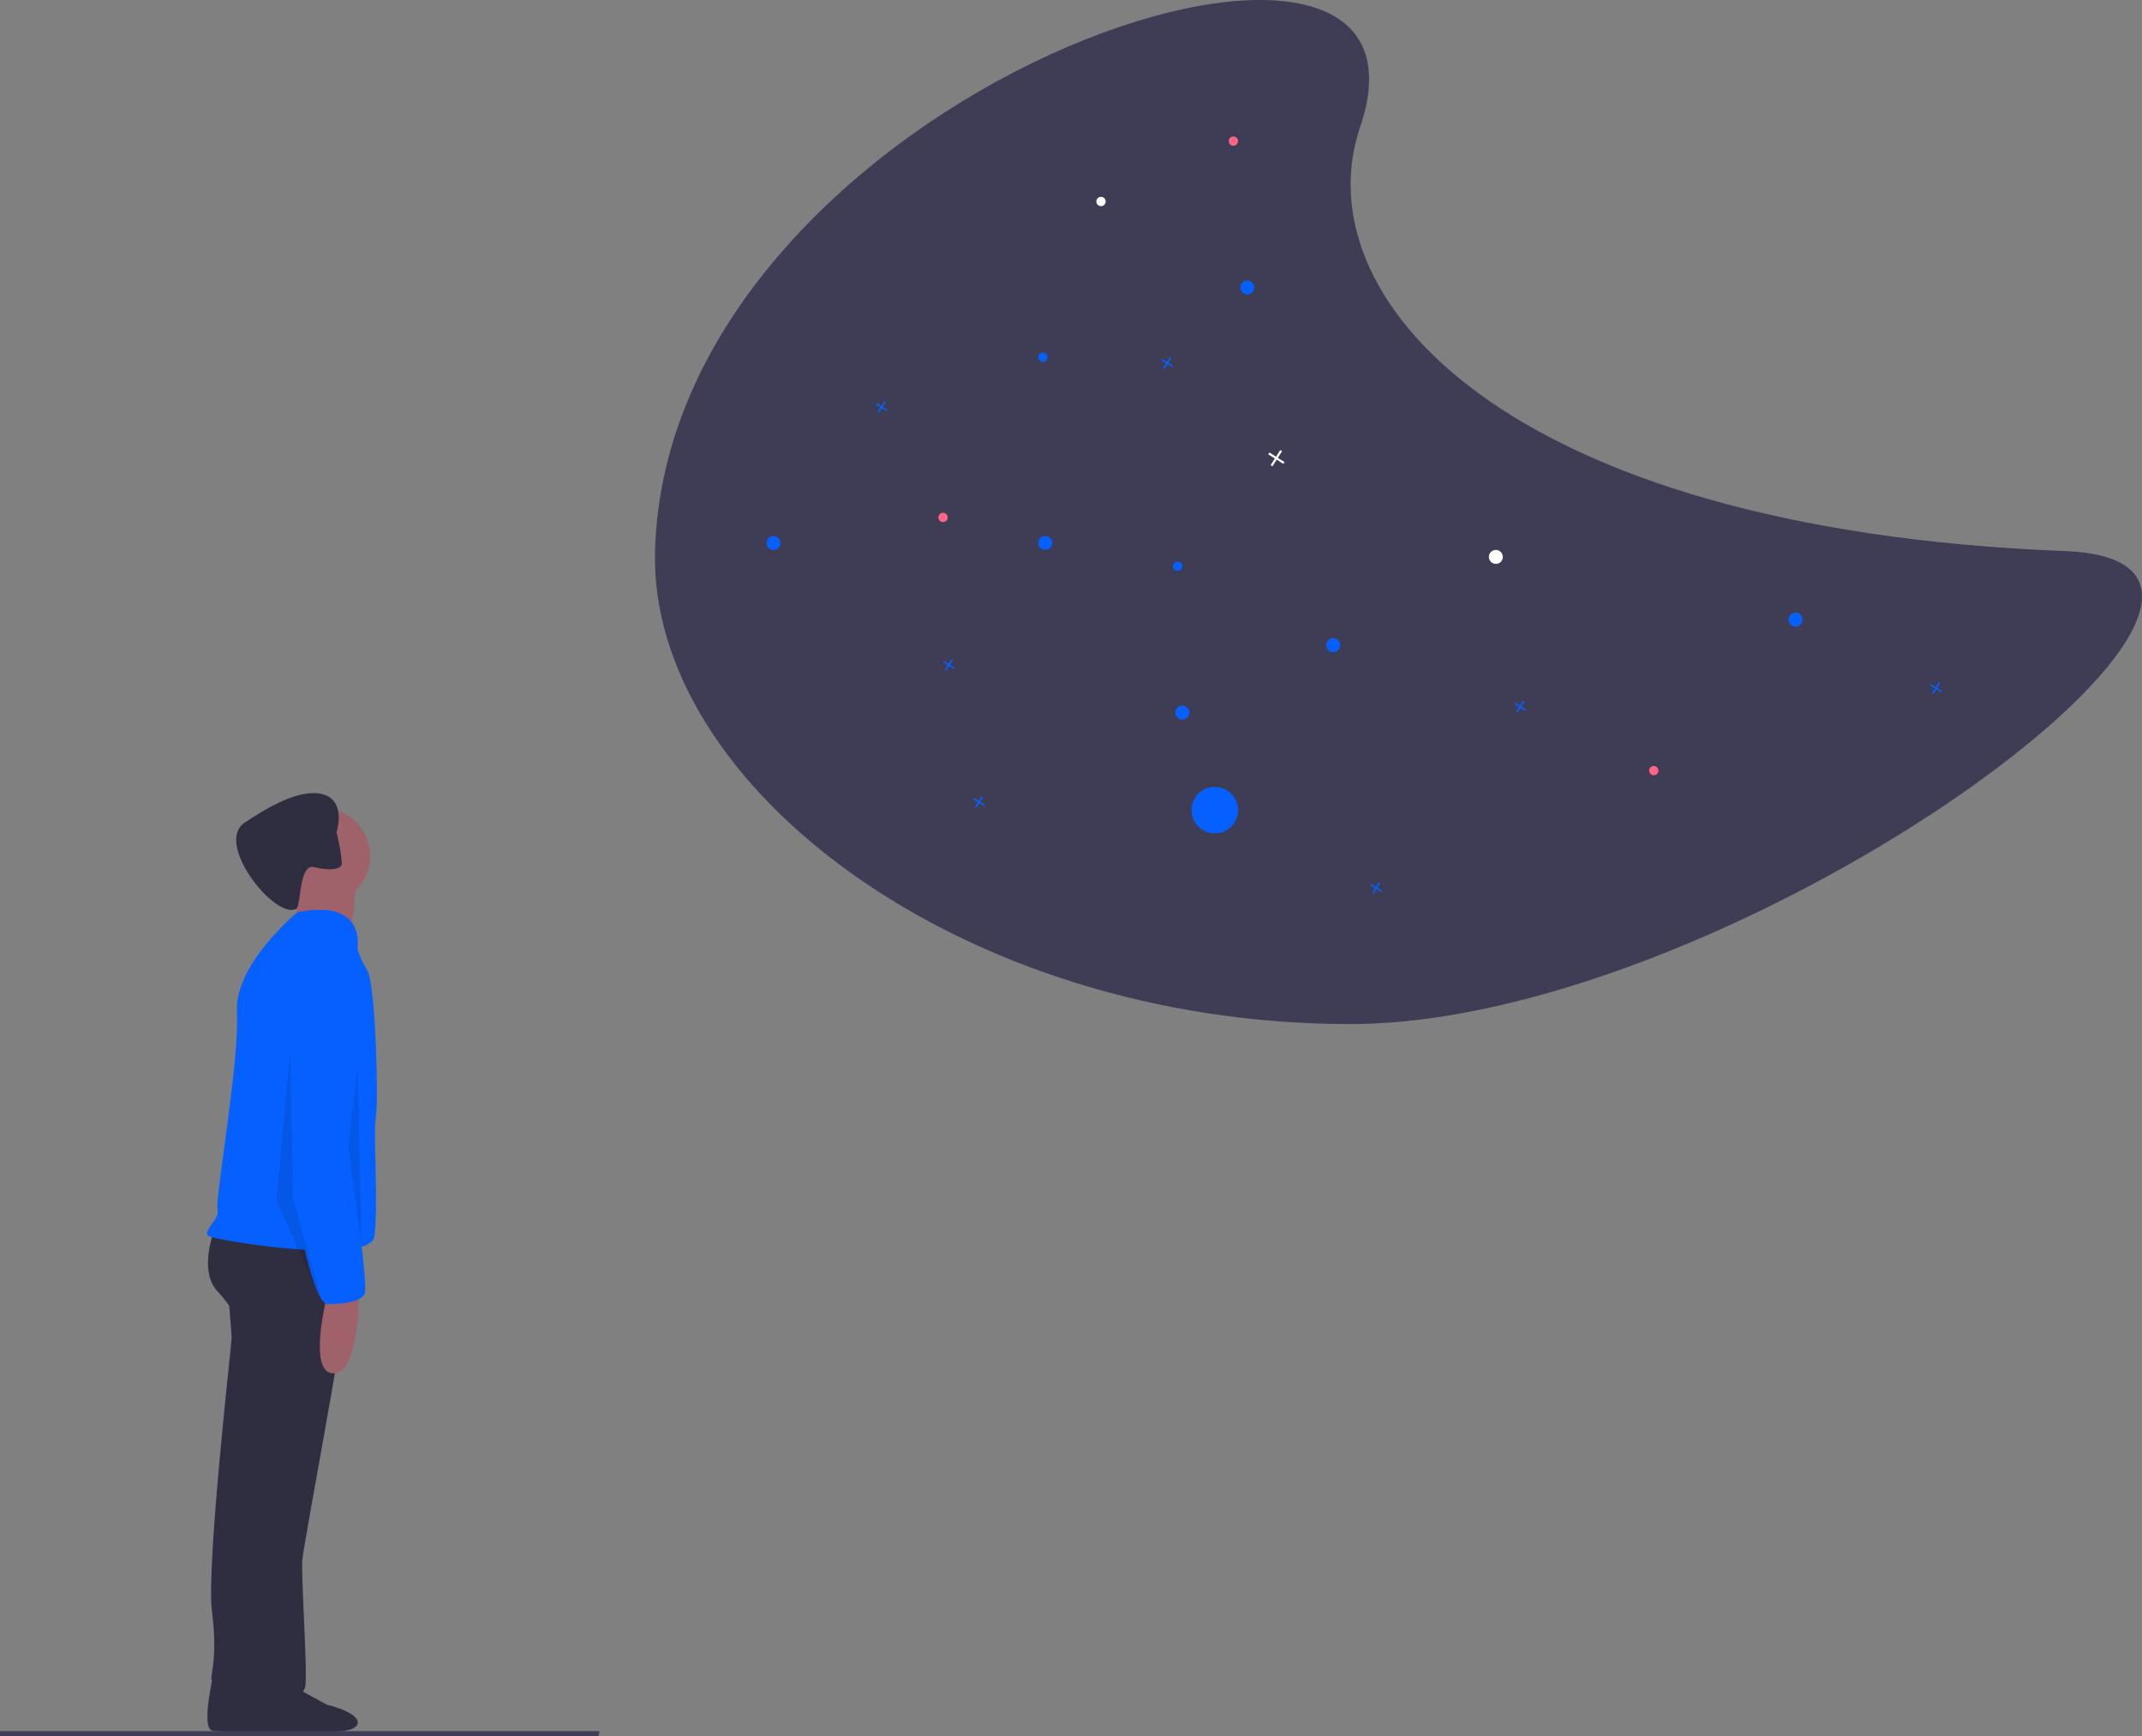 <svg xmlns="http://www.w3.org/2000/svg" data-name="Layer 1" viewBox="0 0 922.185 747.357"><rect x="0" y="0" width="922.185" height="747.357" fill="#808080" stroke="none"/><defs/><path fill="#3f3d56" d="M282.004 237.246c-2.68 100.756 131.629 203.611 299.277 203.611s434.629-198.637 307.83-203.611c-244.325-9.584-328.052-110.77-303.553-182.5 43.875-128.462-298.277-15.889-303.553 182.5z"/><path fill="#0560ff" d="M505.004 157.445l-2.044-1.301 1.301-2.044-.558-.354-1.3 2.044-2.044-1.301-.355.557 2.044 1.301-1.301 2.044.558.355 1.3-2.044 2.044 1.3.355-.557zM657.004 305.445l-2.044-1.301 1.301-2.044-.558-.354-1.3 2.044-2.044-1.301-.355.557 2.044 1.301-1.301 2.044.558.355 1.3-2.044 2.044 1.3.355-.557zM411.004 287.445l-2.044-1.301 1.301-2.044-.558-.354-1.3 2.044-2.044-1.301-.355.557 2.044 1.301-1.301 2.044.558.355 1.3-2.044 2.044 1.3.355-.557zM595.004 383.445l-2.044-1.301 1.301-2.044-.558-.354-1.3 2.044-2.044-1.301-.355.557 2.044 1.301-1.301 2.044.558.355 1.3-2.044 2.044 1.3.355-.557zM424.004 346.445l-2.044-1.301 1.301-2.044-.558-.354-1.3 2.044-2.044-1.301-.355.557 2.044 1.301-1.301 2.044.558.355 1.3-2.044 2.044 1.3.355-.557zM836.004 297.445l-2.044-1.301 1.301-2.044-.558-.354-1.3 2.044-2.044-1.301-.355.557 2.044 1.301-1.301 2.044.558.355 1.3-2.044 2.044 1.3.355-.557zM382.004 176.445l-2.044-1.301 1.301-2.044-.558-.354-1.3 2.044-2.044-1.301-.355.557 2.044 1.301-1.301 2.044.558.355 1.3-2.044 2.044 1.3.355-.557z"/><path fill="#fff" d="M553.004 198.924l-2.862-1.82 1.821-2.862-.78-.496-1.821 2.861-2.861-1.821-.497.781 2.862 1.82-1.821 2.862.78.497 1.821-2.862 2.861 1.821.497-.781z"/><circle cx="450.004" cy="233.746" r="3" fill="#0560ff"/><circle cx="333.004" cy="233.746" r="3" fill="#0560ff"/><circle cx="537.004" cy="123.746" r="3" fill="#0560ff"/><circle cx="509.004" cy="306.746" r="3" fill="#0560ff"/><circle cx="507.004" cy="243.746" r="2" fill="#0560ff"/><circle cx="712.004" cy="331.746" r="2" fill="#ff6584"/><circle cx="406.004" cy="222.746" r="2" fill="#ff6584"/><circle cx="531.004" cy="60.746" r="2" fill="#ff6584"/><circle cx="449.004" cy="153.746" r="2" fill="#0560ff"/><circle cx="474.004" cy="86.746" r="2" fill="#fff"/><circle cx="773.004" cy="266.746" r="3" fill="#0560ff"/><circle cx="574.004" cy="277.746" r="3" fill="#0560ff"/><circle cx="523.004" cy="348.746" r="10" fill="#0560ff"/><circle cx="644.004" cy="239.746" r="3" fill="#fff"/><path fill="#2f2e41" d="M91.928 720.614s-5.597 23.406-.509 24.423 30.02.689 36.126 1.707 18.826-.689 18.826-5.268-13.229-7.632-13.229-7.632-18.826-10.176-19.335-10.685-21.879-2.544-21.879-2.544z"/><path fill="#2f2e41" d="M97.921 553.492s1.825 20.684 1.825 22.509-10.95 97.944-8.517 117.411-.225 25.684-.225 29.334 19.692 2.3 19.692 2.3l21.292-134.444-10.95-40.151z"/><path fill="#2f2e41" d="M99.052 725.738s-5.088 18.317 0 19.335 30.02-1.166 36.126-.148 18.826 1.166 18.826-3.414-13.229-7.632-13.229-7.632-18.826-10.176-19.335-10.685-22.388 2.544-22.388 2.544z"/><path fill="#2f2e41" d="M92.446 529.158s-7.3 17.642 1.217 26.767 18.25 27.376 18.25 28.592-17.034 122.278-14.6 130.186 1.825 12.775 1.217 13.992 6.083 7.909 13.384 7.909 18.25-5.475 19.467-10.342-1.825-46.843-1.217-54.751 24.942-134.444 21.901-137.486-59.618-4.867-59.618-4.867z"/><circle cx="138.68" cy="368.554" r="20.684" fill="#9f616a"/><path fill="#9f616a" d="M125.905 378.896s4.258 22.509 1.217 24.942 23.117 6.083 23.117 6.083 3.042-29.809 3.65-32.851-27.984 1.825-27.984 1.825z"/><path fill="#0560ff" d="M153.889 408.097s3.924-21.435-25.885-15.351c0 0-27.217 22.316-26 43s-9.558 80.637-8.341 84.895-7.3 9.734-3.65 11.559 69.351 12.775 71.176 0-.608-45.018.608-51.101 0-57.184-3.65-63.268-4.258-9.734-4.258-9.734z"/><path fill="#9f616a" d="M141.114 556.533s-9.125 34.676 2.433 34.676 10.95-35.892 10.95-35.892z"/><path fill="#2f2e41" d="M147.107 372.006c-.264 1.744-2.958 2.469-6.912 2.129l-.006-.001a33.145 33.145 0 01-4.966-.85c-2.468-.607-3.858 1.588-4.755 4.627-1.472 5.013-1.583 12.337-2.878 13.291-9.04 4.997-35.751-28.504-22.063-37.177 4.875-3.089 21.285-14.623 32.623-12.293s6.748 16.402 6.748 16.402.416 1.847.888 4.22a63.446 63.446 0 011.359 9.078 4.421 4.421 0 01-.037.573z"/><path fill="#0560ff" d="M148.414 414.18s-20.684-1.217-22.509 29.201-1.217 59.01-1.217 59.618 8.517 58.401 16.425 58.401 13.992-1.217 15.817-4.258-4.867-46.843-4.867-46.843-3.042-46.234 1.825-60.835 5.475-33.459-5.475-35.284z"/><path d="M125.004 451.746l-6 65 20 45-13-46-1-65M154.004 458.746l1.528 76.629-5.528-41.629 4-35z" opacity=".1" style="isolation:isolate"/><path fill="#3f3d56" d="M257.738 747.357H0v-2.106h258.12l-.382 2.106z"/></svg>